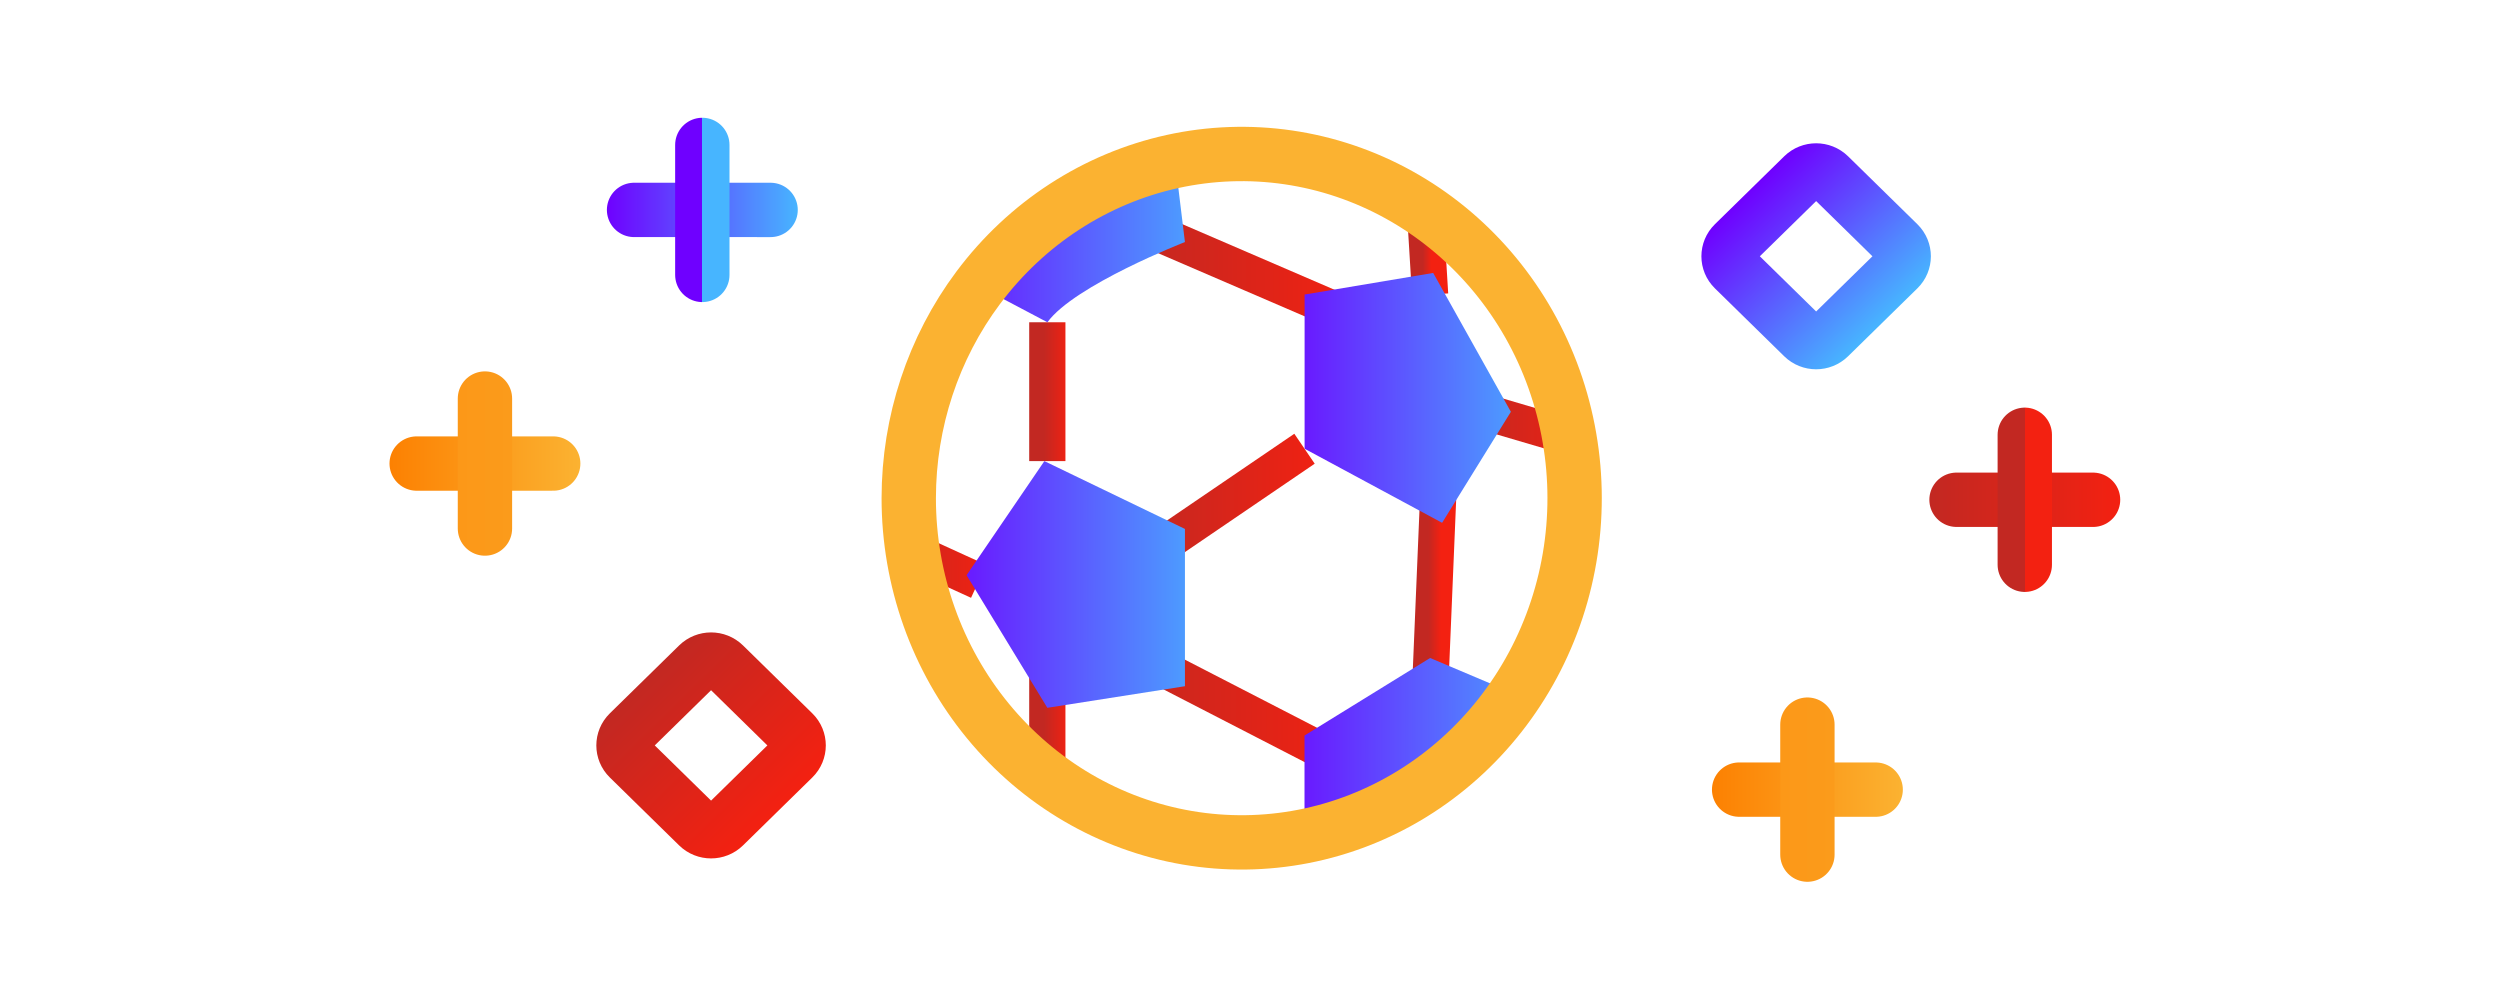 <svg width="138" height="55" viewBox="0 0 138 55" fill="none" xmlns="http://www.w3.org/2000/svg">
<g id="sports icon">
<g id="football">
<path id="Vector" d="M57.812 17.789V25.453" stroke="url(#paint0_linear)" stroke-width="2" stroke-miterlimit="10"/>
<path id="Vector_2" d="M72.009 24.77L64.254 30.051" stroke="url(#paint1_linear)" stroke-width="2" stroke-miterlimit="10"/>
<path id="Vector_3" d="M64.254 13.027L73.334 16.941" stroke="url(#paint2_linear)" stroke-width="2" stroke-miterlimit="10"/>
<path id="Vector_4" d="M79.441 26.131L78.942 38.048" stroke="url(#paint3_linear)" stroke-width="2" stroke-miterlimit="10"/>
<path id="Vector_5" d="M73.332 41.623L63.097 36.348" stroke="url(#paint4_linear)" stroke-width="2" stroke-miterlimit="10"/>
<path id="Vector_6" d="M57.812 37.201V43.854" stroke="url(#paint5_linear)" stroke-width="2" stroke-miterlimit="10"/>
<path id="Vector_7" d="M54.018 32.09L49.555 30.05" stroke="url(#paint6_linear)" stroke-width="2" stroke-miterlimit="10"/>
<path id="Vector_8" d="M81.915 22.731L87.449 24.36" stroke="url(#paint7_linear)" stroke-width="2" stroke-miterlimit="10"/>
<path id="Vector_9" d="M78.942 16.258L78.603 10.688" stroke="url(#paint8_linear)" stroke-width="2" stroke-miterlimit="10"/>
<path id="Vector_10" d="M83.4 22.731L79.112 15.066L72.014 16.258V24.77L79.604 28.859L83.4 22.731Z" fill="url(#paint9_linear)"/>
<path id="Vector_11" d="M53.375 15.444L57.817 17.789C59.301 15.744 65.408 13.361 65.408 13.361L64.772 8.129C60.241 9.067 56.192 11.665 53.375 15.444V15.444Z" fill="url(#paint10_linear)"/>
<path id="Vector_12" d="M65.409 29.198L57.649 25.453L53.355 31.751L57.813 39.071L65.409 37.879V29.198Z" fill="url(#paint11_linear)"/>
<path id="Vector_13" d="M72.009 40.601V46.893C74.495 46.421 76.866 45.447 78.985 44.025C81.103 42.604 82.929 40.764 84.354 38.611L78.942 36.321L72.009 40.601Z" fill="url(#paint12_linear)"/>
<path id="Vector_14" d="M54.535 39.801C51.714 36.368 50.161 32.006 50.163 27.493C50.165 23.287 51.516 19.204 53.999 15.882C56.663 12.318 60.46 9.855 64.706 8.918C68.952 7.982 73.384 8.629 77.216 10.75C81.049 12.872 84.037 16.334 85.638 20.53C87.238 24.726 87.343 29.375 85.932 33.644C84.521 37.913 81.69 41.515 77.955 43.818C74.221 46.12 69.822 46.978 65.54 46.245C61.256 45.512 57.354 43.233 54.535 39.801Z" stroke="url(#paint13_linear)" stroke-width="3"/>
</g>
<g id="g4103 7 0 3">
<path id="path4097 0 2 9" d="M96 43.587L103.537 43.588" stroke="url(#paint14_linear)" stroke-width="3" stroke-linecap="round"/>
<path id="path4099 9 3 3" d="M99.769 47.175L99.769 40" stroke="url(#paint15_linear)" stroke-width="3" stroke-linecap="round"/>
</g>
<g id="g4103 7 0 6">
<path id="path4097 0 2 9_2" d="M108 27.587L115.537 27.588" stroke="url(#paint16_linear)" stroke-width="3" stroke-linecap="round"/>
<path id="path4099 9 3 3_2" d="M111.768 31.175L111.768 24" stroke="url(#paint17_linear)" stroke-width="3" stroke-linecap="round"/>
</g>
<g id="g4103 7 0 4">
<path id="path4097 0 2 9_3" d="M35 11.587L42.537 11.588" stroke="url(#paint18_linear)" stroke-width="3" stroke-linecap="round"/>
<path id="path4099 9 3 3_3" d="M38.768 15.175L38.768 8" stroke="url(#paint19_linear)" stroke-width="3" stroke-linecap="round"/>
</g>
<g id="g4103 7 0 5">
<path id="path4097 0 2 9_4" d="M23 25.588L30.537 25.588" stroke="url(#paint20_linear)" stroke-width="3" stroke-linecap="round"/>
<path id="path4099 9 3 3_4" d="M26.769 29.175L26.769 22" stroke="url(#paint21_linear)" stroke-width="3" stroke-linecap="round"/>
</g>
<path id="rect2833 7" d="M104.789 13.448L100.964 9.699C100.57 9.313 99.932 9.313 99.538 9.699L95.713 13.448C95.319 13.834 95.319 14.46 95.713 14.846L99.538 18.595C99.932 18.981 100.57 18.981 100.964 18.595L104.789 14.846C105.183 14.46 105.183 13.834 104.789 13.448Z" stroke="url(#paint22_linear)" stroke-width="3" stroke-linecap="round" stroke-linejoin="round"/>
<path id="rect2833 8" d="M43.789 40.448L39.964 36.699C39.57 36.313 38.932 36.313 38.538 36.699L34.713 40.448C34.319 40.834 34.319 41.46 34.713 41.846L38.538 45.595C38.932 45.981 39.57 45.981 39.964 45.595L43.789 41.846C44.183 41.46 44.183 40.834 43.789 40.448Z" stroke="url(#paint23_linear)" stroke-width="3" stroke-linecap="round" stroke-linejoin="round"/>
</g>
<defs>
<linearGradient id="paint0_linear" x1="57.615" y1="21.621" x2="59.008" y2="21.621" gradientUnits="userSpaceOnUse">
<stop stop-color="#C22822"/>
<stop offset="1" stop-color="#F32111"/>
</linearGradient>
<linearGradient id="paint1_linear" x1="62.733" y1="27.41" x2="73.53" y2="27.41" gradientUnits="userSpaceOnUse">
<stop stop-color="#C22822"/>
<stop offset="1" stop-color="#F32111"/>
</linearGradient>
<linearGradient id="paint2_linear" x1="62.473" y1="14.984" x2="75.115" y2="14.984" gradientUnits="userSpaceOnUse">
<stop stop-color="#C22822"/>
<stop offset="1" stop-color="#F32111"/>
</linearGradient>
<linearGradient id="paint3_linear" x1="78.845" y1="32.09" x2="79.538" y2="32.09" gradientUnits="userSpaceOnUse">
<stop stop-color="#C22822"/>
<stop offset="1" stop-color="#F32111"/>
</linearGradient>
<linearGradient id="paint4_linear" x1="61.089" y1="38.986" x2="75.34" y2="38.986" gradientUnits="userSpaceOnUse">
<stop stop-color="#C22822"/>
<stop offset="1" stop-color="#F32111"/>
</linearGradient>
<linearGradient id="paint5_linear" x1="57.615" y1="40.528" x2="59.008" y2="40.528" gradientUnits="userSpaceOnUse">
<stop stop-color="#C22822"/>
<stop offset="1" stop-color="#F32111"/>
</linearGradient>
<linearGradient id="paint6_linear" x1="48.679" y1="31.07" x2="54.893" y2="31.07" gradientUnits="userSpaceOnUse">
<stop stop-color="#C22822"/>
<stop offset="1" stop-color="#F32111"/>
</linearGradient>
<linearGradient id="paint7_linear" x1="80.83" y1="23.545" x2="88.534" y2="23.545" gradientUnits="userSpaceOnUse">
<stop stop-color="#C22822"/>
<stop offset="1" stop-color="#F32111"/>
</linearGradient>
<linearGradient id="paint8_linear" x1="78.536" y1="13.473" x2="79.008" y2="13.473" gradientUnits="userSpaceOnUse">
<stop stop-color="#C22822"/>
<stop offset="1" stop-color="#F32111"/>
</linearGradient>
<linearGradient id="paint9_linear" x1="69.691" y1="21.962" x2="85.722" y2="21.962" gradientUnits="userSpaceOnUse">
<stop stop-color="#6F00FF"/>
<stop offset="1" stop-color="#47B5FF"/>
</linearGradient>
<linearGradient id="paint10_linear" x1="50.921" y1="12.959" x2="67.862" y2="12.959" gradientUnits="userSpaceOnUse">
<stop stop-color="#6F00FF"/>
<stop offset="1" stop-color="#47B5FF"/>
</linearGradient>
<linearGradient id="paint11_linear" x1="50.897" y1="32.262" x2="67.868" y2="32.262" gradientUnits="userSpaceOnUse">
<stop stop-color="#6F00FF"/>
<stop offset="1" stop-color="#47B5FF"/>
</linearGradient>
<linearGradient id="paint12_linear" x1="69.491" y1="41.607" x2="86.872" y2="41.607" gradientUnits="userSpaceOnUse">
<stop stop-color="#6F00FF"/>
<stop offset="1" stop-color="#47B5FF"/>
</linearGradient>
<linearGradient id="paint13_linear" x1="-1.20353e+07" y1="-1030.49" x2="-1.20353e+07" y2="-137.174" gradientUnits="userSpaceOnUse">
<stop stop-color="#FC8102"/>
<stop offset="1" stop-color="#FBB231"/>
</linearGradient>
<linearGradient id="paint14_linear" x1="94.583" y1="43.587" x2="104.954" y2="43.587" gradientUnits="userSpaceOnUse">
<stop stop-color="#FC8102"/>
<stop offset="1" stop-color="#FBB231"/>
</linearGradient>
<linearGradient id="paint15_linear" x1="75.966" y1="43.587" x2="123.572" y2="43.587" gradientUnits="userSpaceOnUse">
<stop stop-color="#FC8102"/>
<stop offset="1" stop-color="#FBB231"/>
</linearGradient>
<linearGradient id="paint16_linear" x1="106.522" y1="27.588" x2="117.015" y2="27.588" gradientUnits="userSpaceOnUse">
<stop stop-color="#C22822"/>
<stop offset="1" stop-color="#F32111"/>
</linearGradient>
<linearGradient id="paint17_linear" x1="111.767" y1="27.588" x2="111.768" y2="27.588" gradientUnits="userSpaceOnUse">
<stop stop-color="#C22822"/>
<stop offset="1" stop-color="#F32111"/>
</linearGradient>
<linearGradient id="paint18_linear" x1="33.463" y1="11.588" x2="44.074" y2="11.588" gradientUnits="userSpaceOnUse">
<stop stop-color="#6F00FF"/>
<stop offset="1" stop-color="#47B5FF"/>
</linearGradient>
<linearGradient id="paint19_linear" x1="38.767" y1="11.587" x2="38.768" y2="11.587" gradientUnits="userSpaceOnUse">
<stop stop-color="#6F00FF"/>
<stop offset="1" stop-color="#47B5FF"/>
</linearGradient>
<linearGradient id="paint20_linear" x1="21.583" y1="25.588" x2="31.954" y2="25.588" gradientUnits="userSpaceOnUse">
<stop stop-color="#FC8102"/>
<stop offset="1" stop-color="#FBB231"/>
</linearGradient>
<linearGradient id="paint21_linear" x1="2.966" y1="25.587" x2="50.572" y2="25.587" gradientUnits="userSpaceOnUse">
<stop stop-color="#FC8102"/>
<stop offset="1" stop-color="#FBB231"/>
</linearGradient>
<linearGradient id="paint22_linear" x1="96.554" y1="10.524" x2="103.799" y2="17.915" gradientUnits="userSpaceOnUse">
<stop stop-color="#6F00FF"/>
<stop offset="1" stop-color="#47B5FF"/>
</linearGradient>
<linearGradient id="paint23_linear" x1="35.595" y1="37.564" x2="42.76" y2="44.874" gradientUnits="userSpaceOnUse">
<stop stop-color="#C22822"/>
<stop offset="1" stop-color="#F32111"/>
</linearGradient>
</defs>
</svg>
